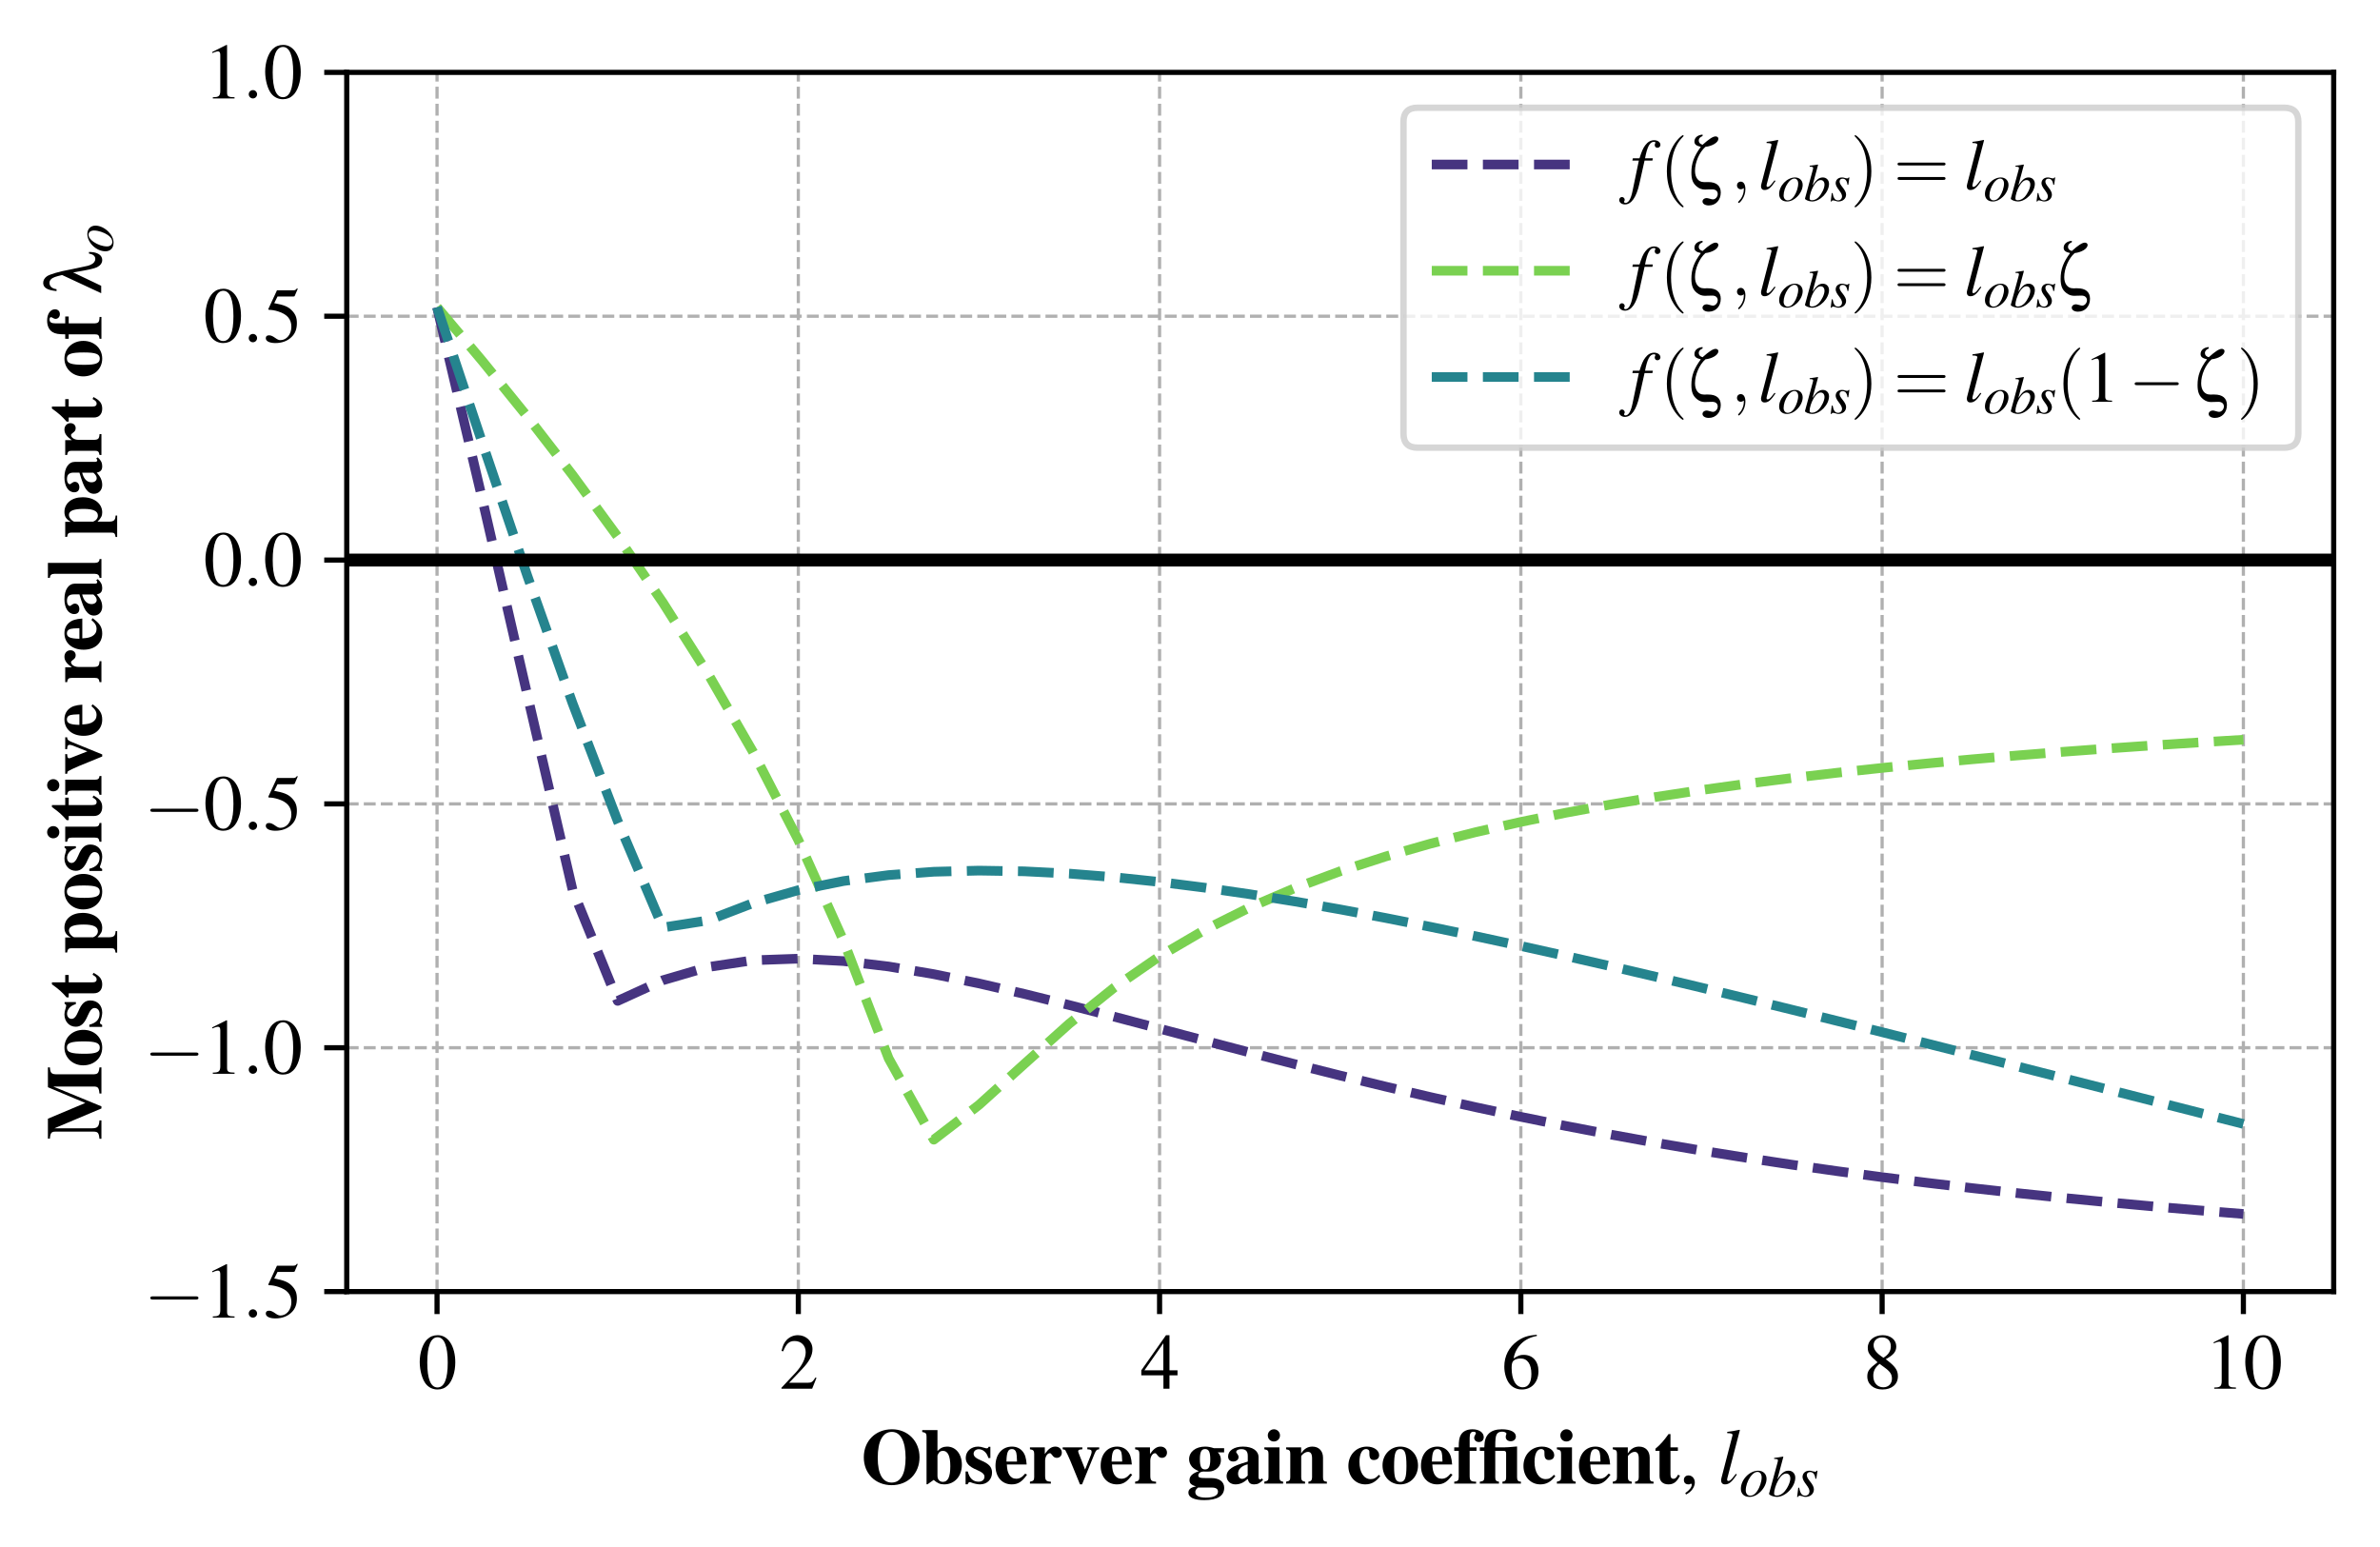 <?xml version="1.0" encoding="utf-8" standalone="no"?>
<!DOCTYPE svg PUBLIC "-//W3C//DTD SVG 1.1//EN"
  "http://www.w3.org/Graphics/SVG/1.1/DTD/svg11.dtd">
<svg xmlns:xlink="http://www.w3.org/1999/xlink" width="370.08pt" height="240.48pt" viewBox="0 0 370.08 240.48" xmlns="http://www.w3.org/2000/svg" version="1.1">
 <defs>
  <style type="text/css">*{stroke-linejoin: round; stroke-linecap: butt}</style>
 </defs>
 <g id="figure_1">
  <g id="patch_1">
   <path d="M 0 240.48 
L 370.08 240.48 
L 370.08 0 
L 0 0 
z
" style="fill: #ffffff"/>
  </g>
  <g id="axes_1">
   <g id="patch_2">
    <path d="M 53.916 200.833 
L 362.88 200.833 
L 362.88 11.253 
L 53.916 11.253 
z
" style="fill: #ffffff"/>
   </g>
   <g id="matplotlib.axis_1">
    <g id="xtick_1">
     <g id="line2d_1">
      <path d="M 67.959 200.833 
L 67.959 11.253 
" clip-path="url(#p800695c5e0)" style="fill: none; stroke-dasharray: 1.85,0.8; stroke-dashoffset: 0; stroke: #b0b0b0; stroke-width: 0.5"/>
     </g>
     <g id="line2d_2">
      <defs>
       <path id="meabe7d8c61" d="M 0 0 
L 0 3.5 
" style="stroke: #000000; stroke-width: 0.8"/>
      </defs>
      <g>
       <use xlink:href="#meabe7d8c61" x="67.959" y="200.833" style="stroke: #000000; stroke-width: 0.8"/>
      </g>
     </g>
     <g id="text_1">
      <!-- $\mathdefault{0}$ -->
      <g transform="translate(64.971 215.938) scale(0.12 -0.12)">
       <defs>
        <path id="NimbusRomNo9L-Regu-30" d="M 1626 4352 
C 1274 4352 1005 4243 768 4019 
C 397 3661 154 2924 154 2176 
C 154 1478 365 729 666 371 
C 902 89 1229 -64 1600 -64 
C 1926 -64 2202 44 2432 268 
C 2803 620 3046 1363 3046 2137 
C 3046 3449 2464 4352 1626 4352 
z
M 1606 4185 
C 2144 4185 2432 3462 2432 2124 
C 2432 787 2150 102 1600 102 
C 1050 102 768 787 768 2118 
C 768 3475 1056 4185 1606 4185 
z
" transform="scale(0.016)"/>
       </defs>
       <use xlink:href="#NimbusRomNo9L-Regu-30" transform="scale(0.996)"/>
      </g>
     </g>
    </g>
    <g id="xtick_2">
     <g id="line2d_3">
      <path d="M 124.135 200.833 
L 124.135 11.253 
" clip-path="url(#p800695c5e0)" style="fill: none; stroke-dasharray: 1.85,0.8; stroke-dashoffset: 0; stroke: #b0b0b0; stroke-width: 0.5"/>
     </g>
     <g id="line2d_4">
      <g>
       <use xlink:href="#meabe7d8c61" x="124.135" y="200.833" style="stroke: #000000; stroke-width: 0.8"/>
      </g>
     </g>
     <g id="text_2">
      <!-- $\mathdefault{2}$ -->
      <g transform="translate(121.146 215.938) scale(0.12 -0.12)">
       <defs>
        <path id="NimbusRomNo9L-Regu-32" d="M 3040 879 
L 2957 912 
C 2720 544 2637 486 2349 486 
L 819 486 
L 1894 1621 
C 2464 2221 2714 2711 2714 3214 
C 2714 3858 2195 4352 1530 4352 
C 1178 4352 845 4211 608 3955 
C 403 3736 307 3530 198 3072 
L 333 3039 
C 589 3671 819 3878 1261 3878 
C 1798 3878 2163 3510 2163 2969 
C 2163 2466 1869 1866 1331 1292 
L 192 76 
L 192 0 
L 2688 0 
L 3040 879 
z
" transform="scale(0.016)"/>
       </defs>
       <use xlink:href="#NimbusRomNo9L-Regu-32" transform="scale(0.996)"/>
      </g>
     </g>
    </g>
    <g id="xtick_3">
     <g id="line2d_5">
      <path d="M 180.31 200.833 
L 180.31 11.253 
" clip-path="url(#p800695c5e0)" style="fill: none; stroke-dasharray: 1.85,0.8; stroke-dashoffset: 0; stroke: #b0b0b0; stroke-width: 0.5"/>
     </g>
     <g id="line2d_6">
      <g>
       <use xlink:href="#meabe7d8c61" x="180.31" y="200.833" style="stroke: #000000; stroke-width: 0.8"/>
      </g>
     </g>
     <g id="text_3">
      <!-- $\mathdefault{4}$ -->
      <g transform="translate(177.321 215.938) scale(0.12 -0.12)">
       <defs>
        <path id="NimbusRomNo9L-Regu-34" d="M 3021 1497 
L 2368 1497 
L 2368 4352 
L 2086 4352 
L 77 1497 
L 77 1088 
L 1875 1088 
L 1875 0 
L 2368 0 
L 2368 1088 
L 3021 1088 
L 3021 1497 
z
M 1869 1497 
L 333 1497 
L 1869 3697 
L 1869 1497 
z
" transform="scale(0.016)"/>
       </defs>
       <use xlink:href="#NimbusRomNo9L-Regu-34" transform="scale(0.996)"/>
      </g>
     </g>
    </g>
    <g id="xtick_4">
     <g id="line2d_7">
      <path d="M 236.485 200.833 
L 236.485 11.253 
" clip-path="url(#p800695c5e0)" style="fill: none; stroke-dasharray: 1.85,0.8; stroke-dashoffset: 0; stroke: #b0b0b0; stroke-width: 0.5"/>
     </g>
     <g id="line2d_8">
      <g>
       <use xlink:href="#meabe7d8c61" x="236.485" y="200.833" style="stroke: #000000; stroke-width: 0.8"/>
      </g>
     </g>
     <g id="text_4">
      <!-- $\mathdefault{6}$ -->
      <g transform="translate(233.497 215.938) scale(0.12 -0.12)">
       <defs>
        <path id="NimbusRomNo9L-Regu-36" d="M 2854 4390 
C 2125 4326 1754 4204 1286 3878 
C 595 3385 218 2655 218 1801 
C 218 1248 390 688 666 369 
C 909 89 1254 -64 1651 -64 
C 2445 -64 2995 541 2995 1420 
C 2995 2234 2528 2752 1792 2752 
C 1510 2752 1376 2707 973 2463 
C 1146 3430 1862 4121 2867 4288 
L 2854 4390 
z
M 1549 2457 
C 2099 2457 2419 1999 2419 1203 
C 2419 503 2170 115 1722 115 
C 1158 115 813 713 813 1700 
C 813 2024 864 2203 992 2298 
C 1126 2400 1325 2457 1549 2457 
z
" transform="scale(0.016)"/>
       </defs>
       <use xlink:href="#NimbusRomNo9L-Regu-36" transform="scale(0.996)"/>
      </g>
     </g>
    </g>
    <g id="xtick_5">
     <g id="line2d_9">
      <path d="M 292.661 200.833 
L 292.661 11.253 
" clip-path="url(#p800695c5e0)" style="fill: none; stroke-dasharray: 1.85,0.8; stroke-dashoffset: 0; stroke: #b0b0b0; stroke-width: 0.5"/>
     </g>
     <g id="line2d_10">
      <g>
       <use xlink:href="#meabe7d8c61" x="292.661" y="200.833" style="stroke: #000000; stroke-width: 0.8"/>
      </g>
     </g>
     <g id="text_5">
      <!-- $\mathdefault{8}$ -->
      <g transform="translate(289.672 215.938) scale(0.12 -0.12)">
       <defs>
        <path id="NimbusRomNo9L-Regu-38" d="M 1856 2400 
C 2490 2739 2714 3008 2714 3443 
C 2714 3968 2253 4352 1613 4352 
C 915 4352 397 3923 397 3341 
C 397 2924 518 2739 1190 2150 
C 499 1625 358 1427 358 992 
C 358 371 864 -64 1587 -64 
C 2355 -64 2848 358 2848 1017 
C 2848 1510 2630 1824 1856 2400 
z
M 1741 1740 
C 2208 1408 2362 1177 2362 819 
C 2362 403 2074 115 1658 115 
C 1171 115 845 486 845 1043 
C 845 1452 986 1721 1357 2022 
L 1741 1740 
z
M 1670 2515 
C 1101 2886 870 3180 870 3539 
C 870 3910 1158 4172 1562 4172 
C 1997 4172 2272 3891 2272 3449 
C 2272 3084 2093 2796 1728 2553 
C 1696 2534 1696 2534 1670 2515 
z
" transform="scale(0.016)"/>
       </defs>
       <use xlink:href="#NimbusRomNo9L-Regu-38" transform="scale(0.996)"/>
      </g>
     </g>
    </g>
    <g id="xtick_6">
     <g id="line2d_11">
      <path d="M 348.836 200.833 
L 348.836 11.253 
" clip-path="url(#p800695c5e0)" style="fill: none; stroke-dasharray: 1.85,0.8; stroke-dashoffset: 0; stroke: #b0b0b0; stroke-width: 0.5"/>
     </g>
     <g id="line2d_12">
      <g>
       <use xlink:href="#meabe7d8c61" x="348.836" y="200.833" style="stroke: #000000; stroke-width: 0.8"/>
      </g>
     </g>
     <g id="text_6">
      <!-- $\mathdefault{10}$ -->
      <g transform="translate(342.859 215.938) scale(0.12 -0.12)">
       <defs>
        <path id="NimbusRomNo9L-Regu-31" d="M 1862 4352 
L 710 3776 
L 710 3686 
C 787 3718 858 3743 883 3756 
C 998 3801 1107 3826 1171 3826 
C 1306 3826 1363 3731 1363 3525 
L 1363 599 
C 1363 386 1312 238 1210 179 
C 1114 121 1024 102 755 96 
L 755 0 
L 2522 0 
L 2522 96 
C 2016 102 1914 167 1914 477 
L 1914 4339 
L 1862 4352 
z
" transform="scale(0.016)"/>
       </defs>
       <use xlink:href="#NimbusRomNo9L-Regu-31" transform="scale(0.996)"/>
       <use xlink:href="#NimbusRomNo9L-Regu-30" transform="translate(49.813 0) scale(0.996)"/>
      </g>
     </g>
    </g>
    <g id="text_7">
     <!-- \textbf{Observer gain coefficient}, $l_{obs}$ -->
     <g transform="translate(133.89 230.692) scale(0.12 -0.12)">
      <defs>
       <path id="NimbusRomNo9L-Medi-4f" d="M 2515 4416 
C 1178 4416 224 3469 224 2137 
C 224 812 1165 -128 2490 -128 
C 3814 -128 4755 819 4755 2144 
C 4755 3449 3802 4416 2515 4416 
z
M 2509 4204 
C 3213 4204 3622 3430 3622 2099 
C 3622 787 3226 83 2490 83 
C 1754 83 1357 787 1357 2080 
C 1357 3462 1760 4204 2509 4204 
z
" transform="scale(0.016)"/>
       <path id="NimbusRomNo9L-Medi-62" d="M 1350 4352 
L 109 4352 
L 109 4198 
C 403 4138 461 4078 461 3812 
L 461 -58 
L 538 -58 
L 1043 298 
C 1338 38 1568 -64 1888 -64 
C 2739 -64 3334 593 3334 1530 
C 3334 2398 2842 3008 2131 3008 
C 1824 3008 1587 2899 1350 2649 
L 1350 4352 
z
M 1350 2291 
C 1459 2561 1587 2662 1798 2662 
C 2195 2662 2394 2241 2394 1417 
C 2394 549 2202 140 1792 140 
C 1523 140 1350 335 1350 637 
L 1350 2291 
z
" transform="scale(0.016)"/>
       <path id="NimbusRomNo9L-Medi-73" d="M 2176 2079 
L 2176 2995 
L 2035 2995 
C 1997 2899 1958 2867 1882 2867 
C 1843 2867 1779 2879 1677 2911 
C 1466 2982 1318 3008 1178 3008 
C 595 3008 173 2614 173 2085 
C 173 1670 435 1380 1082 1110 
C 1517 921 1696 764 1696 562 
C 1696 317 1504 153 1216 153 
C 768 153 474 436 339 984 
L 160 984 
L 160 -58 
L 320 -58 
C 390 76 429 121 486 121 
C 518 121 570 108 634 83 
C 806 6 1146 -64 1325 -64 
C 1907 -64 2310 329 2310 896 
C 2310 1342 2061 1613 1427 1877 
C 992 2060 813 2217 813 2431 
C 813 2639 992 2796 1235 2796 
C 1402 2796 1574 2727 1715 2595 
C 1850 2469 1920 2356 2016 2079 
L 2176 2079 
z
" transform="scale(0.016)"/>
       <path id="NimbusRomNo9L-Medi-65" d="M 2573 811 
C 2317 508 2118 396 1843 396 
C 1594 396 1408 508 1274 725 
C 1158 923 1107 1127 1082 1555 
L 2694 1555 
C 2656 2090 2560 2389 2355 2631 
C 2144 2879 1850 3008 1498 3008 
C 698 3008 160 2377 160 1449 
C 160 545 685 -64 1478 -64 
C 1997 -64 2310 140 2726 725 
L 2573 811 
z
M 1050 1792 
C 1069 2555 1184 2809 1498 2809 
C 1677 2809 1798 2707 1850 2510 
C 1882 2389 1894 2211 1907 1887 
L 1907 1792 
L 1050 1792 
z
" transform="scale(0.016)"/>
       <path id="NimbusRomNo9L-Medi-72" d="M 1395 2944 
L 186 2944 
L 186 2790 
C 461 2752 531 2669 531 2413 
L 531 536 
C 531 274 467 204 186 153 
L 186 0 
L 1888 0 
L 1888 153 
C 1498 179 1421 262 1421 658 
L 1421 1864 
C 1421 2196 1600 2471 1811 2471 
C 1862 2471 1920 2426 1990 2324 
C 2112 2152 2208 2094 2374 2094 
C 2611 2094 2778 2273 2778 2522 
C 2778 2796 2560 3008 2259 3008 
C 1939 3008 1696 2835 1395 2406 
L 1395 2944 
z
" transform="scale(0.016)"/>
       <path id="NimbusRomNo9L-Medi-76" d="M 3104 2944 
L 2138 2944 
L 2138 2790 
C 2413 2777 2490 2733 2490 2581 
C 2490 2512 2464 2411 2419 2297 
L 1958 1145 
L 1453 2429 
C 1408 2550 1395 2588 1395 2626 
C 1395 2721 1459 2765 1619 2777 
C 1632 2777 1683 2784 1734 2790 
L 1734 2944 
L 134 2944 
L 134 2790 
C 282 2771 320 2752 358 2695 
C 371 2702 672 2069 774 1810 
L 1542 -64 
L 1709 -64 
L 2733 2442 
C 2854 2721 2906 2771 3104 2790 
L 3104 2944 
z
" transform="scale(0.016)"/>
       <path id="NimbusRomNo9L-Medi-67" d="M 3085 2540 
L 3085 2880 
L 2253 2880 
C 1971 2969 1792 3008 1536 3008 
C 774 3008 237 2586 237 1980 
C 237 1764 320 1553 467 1375 
C 608 1222 730 1139 1030 1011 
C 525 844 269 612 269 287 
C 269 25 384 -90 794 -237 
C 390 -295 179 -462 179 -737 
C 179 -1126 659 -1344 1466 -1344 
C 2528 -1344 3091 -1005 3091 -341 
C 3091 153 2694 448 2042 448 
L 1626 448 
C 1114 448 986 490 986 661 
C 986 844 1165 979 1421 979 
L 1709 973 
C 2010 973 2170 1011 2387 1139 
C 2675 1323 2822 1583 2822 1919 
C 2822 2172 2746 2363 2566 2540 
L 3085 2540 
z
M 2074 -321 
C 2419 -321 2586 -435 2586 -656 
C 2586 -965 2234 -1140 1600 -1140 
C 1037 -1140 742 -985 742 -690 
C 742 -549 787 -475 966 -321 
L 2074 -321 
z
M 1536 2809 
C 1837 2809 1958 2567 1958 1974 
C 1958 1381 1837 1152 1536 1152 
C 1229 1152 1114 1381 1114 1974 
C 1114 2573 1235 2809 1536 2809 
z
" transform="scale(0.016)"/>
       <path id="NimbusRomNo9L-Medi-61" d="M 3027 429 
L 2963 366 
C 2944 347 2925 341 2893 341 
C 2803 341 2758 397 2758 498 
L 2758 2141 
C 2758 2670 2272 3008 1491 3008 
C 768 3008 282 2683 282 2211 
C 282 1953 435 1795 698 1795 
C 954 1795 1133 1946 1133 2160 
C 1133 2249 1094 2330 1018 2431 
C 960 2494 941 2532 941 2570 
C 941 2702 1120 2803 1344 2803 
C 1715 2803 1882 2633 1882 2249 
L 1882 1789 
C 1120 1562 806 1436 570 1279 
C 294 1090 160 876 160 605 
C 160 221 461 -64 870 -64 
C 1235 -64 1530 64 1882 378 
C 1952 57 2093 -64 2406 -64 
C 2682 -64 2880 38 3123 296 
L 3027 429 
z
M 1875 655 
C 1702 460 1574 385 1421 385 
C 1229 385 1094 555 1094 807 
C 1094 1172 1363 1436 1875 1568 
L 1875 655 
z
" transform="scale(0.016)"/>
       <path id="NimbusRomNo9L-Medi-69" d="M 1331 2944 
L 102 2944 
L 102 2790 
C 384 2733 442 2675 442 2413 
L 442 536 
C 442 274 397 223 102 153 
L 102 0 
L 1632 0 
L 1632 153 
C 1408 185 1331 274 1331 517 
L 1331 2944 
z
M 883 4416 
C 608 4416 384 4191 384 3923 
C 384 3635 595 3423 877 3423 
C 1158 3423 1376 3635 1376 3916 
C 1376 4191 1158 4416 883 4416 
z
" transform="scale(0.016)"/>
       <path id="NimbusRomNo9L-Medi-6e" d="M 1357 2944 
L 134 2944 
L 134 2790 
C 416 2745 474 2681 474 2413 
L 474 536 
C 474 268 422 211 134 153 
L 134 0 
L 1677 0 
L 1677 153 
C 1440 185 1363 281 1363 517 
L 1363 2222 
C 1363 2247 1408 2311 1472 2369 
C 1613 2502 1766 2579 1914 2579 
C 2138 2579 2246 2407 2246 2052 
L 2246 515 
C 2246 280 2163 179 1946 153 
L 1946 0 
L 3450 0 
L 3450 153 
C 3200 172 3136 248 3136 515 
L 3136 2109 
C 3136 2655 2797 3008 2272 3008 
C 1888 3008 1594 2828 1357 2452 
L 1357 2944 
z
" transform="scale(0.016)"/>
       <path id="NimbusRomNo9L-Medi-63" d="M 2637 716 
C 2400 452 2234 364 1971 364 
C 1414 364 1062 911 1062 1766 
C 1062 2413 1267 2809 1600 2809 
C 1702 2809 1798 2759 1837 2690 
C 1869 2633 1869 2633 1869 2369 
C 1875 2061 1990 1917 2227 1917 
C 2496 1917 2662 2068 2662 2313 
C 2662 2702 2234 3008 1670 3008 
C 800 3008 160 2338 160 1433 
C 160 565 736 -64 1530 -64 
C 2022 -64 2381 134 2752 603 
L 2637 716 
z
" transform="scale(0.016)"/>
       <path id="NimbusRomNo9L-Medi-6f" d="M 1606 3008 
C 794 3008 160 2343 160 1487 
C 160 587 768 -64 1606 -64 
C 2432 -64 3046 593 3046 1468 
C 3046 2350 2432 3008 1606 3008 
z
M 1613 2809 
C 1984 2809 2106 2463 2106 1431 
C 2106 461 1978 134 1606 134 
C 1229 134 1101 455 1101 1374 
C 1101 2482 1216 2809 1613 2809 
z
" transform="scale(0.016)"/>
       <path id="NimbusRomNo9L-Medi-66" d="M 454 2662 
L 454 536 
C 454 262 384 185 90 153 
L 90 0 
L 1869 0 
L 1869 153 
C 1421 166 1344 242 1344 657 
L 1344 2662 
L 1901 2662 
L 1901 2944 
L 1344 2944 
L 1344 3724 
C 1344 4076 1440 4217 1664 4217 
C 1779 4217 1850 4172 1850 4096 
C 1850 4070 1830 4025 1792 3961 
C 1734 3865 1709 3795 1709 3731 
C 1709 3532 1875 3379 2093 3379 
C 2330 3379 2490 3539 2490 3776 
C 2490 4153 2112 4416 1574 4416 
C 1146 4416 813 4262 640 3980 
C 499 3756 454 3494 454 2944 
L 90 2944 
L 90 2662 
L 454 2662 
z
" transform="scale(0.016)"/>
       <path id="NimbusRomNo9L-Medi-2" d="M 1344 2662 
L 2010 2662 
C 2176 2662 2227 2611 2227 2445 
L 2227 517 
C 2227 262 2157 179 1926 153 
L 1926 0 
L 3430 0 
L 3430 153 
C 3200 166 3117 262 3117 517 
L 3117 3020 
C 2534 2963 2246 2944 2022 2944 
L 1344 2944 
C 1344 3616 1370 3840 1466 4012 
C 1549 4153 1696 4223 1907 4223 
C 2099 4223 2253 4147 2253 4051 
C 2253 4044 2246 4025 2240 4006 
C 2208 3936 2195 3865 2195 3788 
C 2195 3584 2362 3443 2605 3443 
C 2848 3443 3021 3603 3021 3827 
C 3021 4192 2586 4416 1882 4416 
C 1414 4416 1056 4300 819 4070 
C 563 3814 467 3513 454 2944 
L 90 2944 
L 90 2662 
L 454 2662 
L 454 536 
C 454 262 390 191 90 153 
L 90 0 
L 1645 0 
L 1645 153 
C 1414 185 1344 268 1344 517 
L 1344 2662 
z
" transform="scale(0.016)"/>
       <path id="NimbusRomNo9L-Medi-74" d="M 1952 2944 
L 1350 2944 
L 1350 4025 
L 1190 4025 
C 800 3475 544 3187 128 2835 
L 128 2662 
L 461 2662 
L 461 606 
C 461 192 736 -64 1178 -64 
C 1606 -64 1862 128 2125 650 
L 1965 720 
C 1837 479 1734 390 1600 390 
C 1421 390 1350 498 1350 752 
L 1350 2662 
L 1952 2662 
L 1952 2944 
z
" transform="scale(0.016)"/>
       <path id="NimbusRomNo9L-Regu-2c" d="M 531 -890 
C 960 -679 1248 -289 1248 96 
C 1248 416 1024 665 736 665 
C 512 665 358 518 358 300 
C 358 57 506 -64 736 -64 
C 774 -64 819 -58 858 -52 
C 902 0 902 0 909 0 
C 960 0 998 -39 998 -90 
C 998 -295 819 -532 474 -769 
L 531 -890 
z
" transform="scale(0.016)"/>
       <path id="NimbusRomNo9L-ReguItal-6c" d="M 1459 793 
C 1402 723 1344 652 1286 576 
C 1082 307 960 211 845 211 
C 781 211 749 256 749 326 
C 749 371 768 448 800 576 
C 806 595 813 627 819 640 
L 1786 4345 
L 1754 4377 
C 1376 4294 1133 4249 755 4205 
L 755 4102 
C 1062 4102 1190 4057 1190 3955 
C 1190 3936 1184 3897 1165 3840 
L 288 460 
C 269 390 256 326 256 294 
C 256 64 365 -64 570 -64 
C 902 -64 1126 121 1542 736 
L 1459 793 
z
" transform="scale(0.016)"/>
       <path id="NimbusRomNo9L-ReguItal-6f" d="M 2080 2816 
C 1120 2816 173 1828 173 828 
C 173 280 531 -64 1114 -64 
C 1536 -64 1946 127 2317 490 
C 2739 904 2995 1446 2995 1923 
C 2995 2452 2624 2816 2080 2816 
z
M 2003 2681 
C 2278 2681 2458 2446 2458 2083 
C 2458 1618 2246 981 1965 567 
C 1728 229 1485 70 1210 70 
C 909 70 710 299 710 650 
C 710 1121 896 1681 1210 2134 
C 1459 2490 1728 2681 2003 2681 
z
" transform="scale(0.016)"/>
       <path id="NimbusRomNo9L-ReguItal-62" d="M 704 4108 
C 1082 4096 1120 4076 1120 3936 
C 1120 3878 1101 3801 1062 3660 
C 1050 3616 1037 3571 1030 3539 
L 1018 3494 
L 147 299 
L 147 274 
C 147 127 640 -64 998 -64 
C 1965 -64 3027 1050 3027 2050 
C 3027 2496 2714 2816 2285 2816 
C 1837 2816 1504 2553 1050 1853 
C 1382 3065 1427 3238 1715 4332 
L 1683 4364 
C 1363 4307 1133 4268 704 4217 
L 704 4108 
z
M 2035 2502 
C 2310 2502 2483 2292 2483 1954 
C 2483 1534 2157 853 1779 458 
C 1542 216 1267 83 992 83 
C 794 83 698 153 698 299 
C 698 681 890 1299 1158 1770 
C 1440 2260 1728 2502 2035 2502 
z
" transform="scale(0.016)"/>
       <path id="NimbusRomNo9L-ReguItal-73" d="M 230 953 
L 102 -64 
L 205 -64 
C 256 38 294 70 358 70 
C 429 70 544 44 672 12 
C 813 -45 922 -64 1024 -64 
C 1562 -64 1946 280 1946 764 
C 1946 1006 1811 1286 1510 1656 
C 1267 1955 1165 2152 1165 2324 
C 1165 2534 1299 2668 1523 2668 
C 1856 2668 2048 2432 2112 1936 
L 2214 1936 
L 2342 2816 
L 2253 2816 
C 2202 2726 2150 2700 2061 2700 
C 2016 2700 1952 2713 1830 2745 
C 1670 2803 1574 2816 1472 2816 
C 1005 2816 698 2541 698 2114 
C 698 1910 832 1636 1101 1293 
C 1350 968 1459 745 1459 560 
C 1459 274 1267 70 986 70 
C 634 70 435 331 333 936 
L 230 953 
z
" transform="scale(0.016)"/>
      </defs>
      <use xlink:href="#NimbusRomNo9L-Medi-4f" transform="scale(0.996)"/>
      <use xlink:href="#NimbusRomNo9L-Medi-62" transform="translate(77.508 0) scale(0.996)"/>
      <use xlink:href="#NimbusRomNo9L-Medi-73" transform="translate(132.9 0) scale(0.996)"/>
      <use xlink:href="#NimbusRomNo9L-Medi-65" transform="translate(171.654 0) scale(0.996)"/>
      <use xlink:href="#NimbusRomNo9L-Medi-72" transform="translate(215.887 0) scale(0.996)"/>
      <use xlink:href="#NimbusRomNo9L-Medi-76" transform="translate(259.125 0) scale(0.996)"/>
      <use xlink:href="#NimbusRomNo9L-Medi-65" transform="translate(307.942 0) scale(0.996)"/>
      <use xlink:href="#NimbusRomNo9L-Medi-72" transform="translate(352.175 0) scale(0.996)"/>
      <use xlink:href="#NimbusRomNo9L-Medi-67" transform="translate(421.316 0) scale(0.996)"/>
      <use xlink:href="#NimbusRomNo9L-Medi-61" transform="translate(471.129 0) scale(0.996)"/>
      <use xlink:href="#NimbusRomNo9L-Medi-69" transform="translate(520.942 0) scale(0.996)"/>
      <use xlink:href="#NimbusRomNo9L-Medi-6e" transform="translate(548.637 0) scale(0.996)"/>
      <use xlink:href="#NimbusRomNo9L-Medi-63" transform="translate(628.935 0) scale(0.996)"/>
      <use xlink:href="#NimbusRomNo9L-Medi-6f" transform="translate(673.169 0) scale(0.996)"/>
      <use xlink:href="#NimbusRomNo9L-Medi-65" transform="translate(722.982 0) scale(0.996)"/>
      <use xlink:href="#NimbusRomNo9L-Medi-66" transform="translate(767.216 0) scale(0.996)"/>
      <use xlink:href="#NimbusRomNo9L-Medi-2" transform="translate(800.391 0) scale(0.996)"/>
      <use xlink:href="#NimbusRomNo9L-Medi-63" transform="translate(855.783 0) scale(0.996)"/>
      <use xlink:href="#NimbusRomNo9L-Medi-69" transform="translate(900.016 0) scale(0.996)"/>
      <use xlink:href="#NimbusRomNo9L-Medi-65" transform="translate(927.711 0) scale(0.996)"/>
      <use xlink:href="#NimbusRomNo9L-Medi-6e" transform="translate(971.945 0) scale(0.996)"/>
      <use xlink:href="#NimbusRomNo9L-Medi-74" transform="translate(1027.337 0) scale(0.996)"/>
      <use xlink:href="#NimbusRomNo9L-Regu-2c" transform="translate(1060.512 0) scale(0.996)"/>
      <use xlink:href="#NimbusRomNo9L-ReguItal-6c" transform="translate(1110.325 0) scale(0.996)"/>
      <use xlink:href="#NimbusRomNo9L-ReguItal-6f" transform="translate(1138.02 -16.488) scale(0.737)"/>
      <use xlink:href="#NimbusRomNo9L-ReguItal-62" transform="translate(1174.882 -16.488) scale(0.737)"/>
      <use xlink:href="#NimbusRomNo9L-ReguItal-73" transform="translate(1211.744 -16.488) scale(0.737)"/>
     </g>
    </g>
   </g>
   <g id="matplotlib.axis_2">
    <g id="ytick_1">
     <g id="line2d_13">
      <path d="M 53.916 200.833 
L 362.88 200.833 
" clip-path="url(#p800695c5e0)" style="fill: none; stroke-dasharray: 1.85,0.8; stroke-dashoffset: 0; stroke: #b0b0b0; stroke-width: 0.5"/>
     </g>
     <g id="line2d_14">
      <defs>
       <path id="mf0dcebc58c" d="M 0 0 
L -3.5 0 
" style="stroke: #000000; stroke-width: 0.8"/>
      </defs>
      <g>
       <use xlink:href="#mf0dcebc58c" x="53.916" y="200.833" style="stroke: #000000; stroke-width: 0.8"/>
      </g>
     </g>
     <g id="text_8">
      <!-- $\mathdefault{−1.5}$ -->
      <g transform="translate(22.36 204.886) scale(0.12 -0.12)">
       <defs>
        <path id="CMSY10-0" d="M 4218 1472 
C 4326 1472 4442 1472 4442 1600 
C 4442 1728 4326 1728 4218 1728 
L 755 1728 
C 646 1728 531 1728 531 1600 
C 531 1472 646 1472 755 1472 
L 4218 1472 
z
" transform="scale(0.016)"/>
        <path id="CMMI10-3a" d="M 1229 339 
C 1229 524 1075 678 890 678 
C 704 678 550 524 550 339 
C 550 153 704 0 890 0 
C 1075 0 1229 153 1229 339 
z
" transform="scale(0.016)"/>
        <path id="NimbusRomNo9L-Regu-35" d="M 1158 3718 
L 2413 3718 
C 2515 3718 2541 3731 2560 3775 
L 2803 4345 
L 2746 4390 
C 2650 4256 2586 4224 2451 4224 
L 1114 4224 
L 416 2717 
C 410 2705 410 2698 410 2686 
C 410 2654 435 2635 486 2635 
C 691 2635 947 2591 1210 2508 
C 1946 2274 2285 1882 2285 1255 
C 2285 647 1894 172 1395 172 
C 1267 172 1158 217 966 356 
C 762 502 614 565 480 565 
C 294 565 205 489 205 331 
C 205 89 506 -64 986 -64 
C 1523 -64 1984 108 2304 432 
C 2598 717 2733 1078 2733 1559 
C 2733 2015 2611 2306 2291 2622 
C 2010 2901 1645 3047 890 3180 
L 1158 3718 
z
" transform="scale(0.016)"/>
       </defs>
       <use xlink:href="#CMSY10-0" transform="scale(0.996)"/>
       <use xlink:href="#NimbusRomNo9L-Regu-31" transform="translate(77.409 0) scale(0.996)"/>
       <use xlink:href="#CMMI10-3a" transform="translate(127.222 0) scale(0.996)"/>
       <use xlink:href="#NimbusRomNo9L-Regu-35" transform="translate(154.817 0) scale(0.996)"/>
      </g>
     </g>
    </g>
    <g id="ytick_2">
     <g id="line2d_15">
      <path d="M 53.916 162.917 
L 362.88 162.917 
" clip-path="url(#p800695c5e0)" style="fill: none; stroke-dasharray: 1.85,0.8; stroke-dashoffset: 0; stroke: #b0b0b0; stroke-width: 0.5"/>
     </g>
     <g id="line2d_16">
      <g>
       <use xlink:href="#mf0dcebc58c" x="53.916" y="162.917" style="stroke: #000000; stroke-width: 0.8"/>
      </g>
     </g>
     <g id="text_9">
      <!-- $\mathdefault{−1.0}$ -->
      <g transform="translate(22.36 166.97) scale(0.12 -0.12)">
       <use xlink:href="#CMSY10-0" transform="scale(0.996)"/>
       <use xlink:href="#NimbusRomNo9L-Regu-31" transform="translate(77.409 0) scale(0.996)"/>
       <use xlink:href="#CMMI10-3a" transform="translate(127.222 0) scale(0.996)"/>
       <use xlink:href="#NimbusRomNo9L-Regu-30" transform="translate(154.817 0) scale(0.996)"/>
      </g>
     </g>
    </g>
    <g id="ytick_3">
     <g id="line2d_17">
      <path d="M 53.916 125.001 
L 362.88 125.001 
" clip-path="url(#p800695c5e0)" style="fill: none; stroke-dasharray: 1.85,0.8; stroke-dashoffset: 0; stroke: #b0b0b0; stroke-width: 0.5"/>
     </g>
     <g id="line2d_18">
      <g>
       <use xlink:href="#mf0dcebc58c" x="53.916" y="125.001" style="stroke: #000000; stroke-width: 0.8"/>
      </g>
     </g>
     <g id="text_10">
      <!-- $\mathdefault{−0.5}$ -->
      <g transform="translate(22.36 129.054) scale(0.12 -0.12)">
       <use xlink:href="#CMSY10-0" transform="scale(0.996)"/>
       <use xlink:href="#NimbusRomNo9L-Regu-30" transform="translate(77.409 0) scale(0.996)"/>
       <use xlink:href="#CMMI10-3a" transform="translate(127.222 0) scale(0.996)"/>
       <use xlink:href="#NimbusRomNo9L-Regu-35" transform="translate(154.817 0) scale(0.996)"/>
      </g>
     </g>
    </g>
    <g id="ytick_4">
     <g id="line2d_19">
      <path d="M 53.916 87.085 
L 362.88 87.085 
" clip-path="url(#p800695c5e0)" style="fill: none; stroke-dasharray: 1.85,0.8; stroke-dashoffset: 0; stroke: #b0b0b0; stroke-width: 0.5"/>
     </g>
     <g id="line2d_20">
      <g>
       <use xlink:href="#mf0dcebc58c" x="53.916" y="87.085" style="stroke: #000000; stroke-width: 0.8"/>
      </g>
     </g>
     <g id="text_11">
      <!-- $\mathdefault{0.0}$ -->
      <g transform="translate(31.649 91.138) scale(0.12 -0.12)">
       <use xlink:href="#NimbusRomNo9L-Regu-30" transform="scale(0.996)"/>
       <use xlink:href="#CMMI10-3a" transform="translate(49.813 0) scale(0.996)"/>
       <use xlink:href="#NimbusRomNo9L-Regu-30" transform="translate(77.409 0) scale(0.996)"/>
      </g>
     </g>
    </g>
    <g id="ytick_5">
     <g id="line2d_21">
      <path d="M 53.916 49.169 
L 362.88 49.169 
" clip-path="url(#p800695c5e0)" style="fill: none; stroke-dasharray: 1.85,0.8; stroke-dashoffset: 0; stroke: #b0b0b0; stroke-width: 0.5"/>
     </g>
     <g id="line2d_22">
      <g>
       <use xlink:href="#mf0dcebc58c" x="53.916" y="49.169" style="stroke: #000000; stroke-width: 0.8"/>
      </g>
     </g>
     <g id="text_12">
      <!-- $\mathdefault{0.5}$ -->
      <g transform="translate(31.649 53.221) scale(0.12 -0.12)">
       <use xlink:href="#NimbusRomNo9L-Regu-30" transform="scale(0.996)"/>
       <use xlink:href="#CMMI10-3a" transform="translate(49.813 0) scale(0.996)"/>
       <use xlink:href="#NimbusRomNo9L-Regu-35" transform="translate(77.409 0) scale(0.996)"/>
      </g>
     </g>
    </g>
    <g id="ytick_6">
     <g id="line2d_23">
      <path d="M 53.916 11.253 
L 362.88 11.253 
" clip-path="url(#p800695c5e0)" style="fill: none; stroke-dasharray: 1.85,0.8; stroke-dashoffset: 0; stroke: #b0b0b0; stroke-width: 0.5"/>
     </g>
     <g id="line2d_24">
      <g>
       <use xlink:href="#mf0dcebc58c" x="53.916" y="11.253" style="stroke: #000000; stroke-width: 0.8"/>
      </g>
     </g>
     <g id="text_13">
      <!-- $\mathdefault{1.0}$ -->
      <g transform="translate(31.649 15.305) scale(0.12 -0.12)">
       <use xlink:href="#NimbusRomNo9L-Regu-31" transform="scale(0.996)"/>
       <use xlink:href="#CMMI10-3a" transform="translate(49.813 0) scale(0.996)"/>
       <use xlink:href="#NimbusRomNo9L-Regu-30" transform="translate(77.409 0) scale(0.996)"/>
      </g>
     </g>
    </g>
    <g id="text_14">
     <!-- \textbf{Most positive real part of} $\lambda_o$ -->
     <g transform="translate(15.772 177.247) rotate(-90) scale(0.12 -0.12)">
      <defs>
       <path id="NimbusRomNo9L-Medi-4d" d="M 4339 3921 
L 4339 643 
C 4339 282 4250 205 3770 160 
L 3770 0 
L 5894 0 
L 5894 160 
C 5395 224 5331 295 5331 752 
L 5331 3599 
C 5331 4062 5427 4159 5894 4191 
L 5894 4352 
L 4282 4352 
L 3002 1312 
L 1722 4352 
L 102 4352 
L 102 4191 
C 570 4153 672 4069 672 3734 
L 672 675 
C 672 288 589 211 90 160 
L 90 0 
L 1587 0 
L 1587 160 
C 1062 198 941 321 941 797 
L 941 3824 
L 2554 0 
L 2726 0 
L 4339 3921 
z
" transform="scale(0.016)"/>
       <path id="NimbusRomNo9L-Medi-70" d="M 1357 2944 
L 134 2944 
L 134 2790 
C 416 2745 480 2681 480 2413 
L 480 -783 
C 480 -1044 429 -1101 122 -1152 
L 122 -1280 
L 1869 -1280 
L 1869 -1152 
C 1478 -1133 1370 -1006 1370 -580 
L 1370 319 
C 1677 19 1843 -64 2125 -64 
C 2842 -64 3354 596 3354 1528 
C 3354 2403 2874 3008 2163 3008 
C 1786 3008 1555 2860 1357 2491 
L 1357 2944 
z
M 1370 2202 
C 1370 2246 1427 2347 1504 2428 
C 1632 2567 1779 2643 1920 2643 
C 2253 2643 2406 2265 2406 1440 
C 2406 659 2227 288 1862 288 
C 1651 288 1466 432 1370 672 
L 1370 2202 
z
" transform="scale(0.016)"/>
       <path id="NimbusRomNo9L-Medi-6c" d="M 1318 4352 
L 102 4352 
L 102 4198 
C 326 4178 429 4062 429 3824 
L 429 540 
C 429 301 320 172 102 153 
L 102 0 
L 1632 0 
L 1632 153 
C 1421 160 1318 282 1318 540 
L 1318 4352 
z
" transform="scale(0.016)"/>
       <path id="StandardSymL-6c" d="M 480 3650 
C 525 4013 710 4224 998 4224 
C 1203 4224 1376 4064 1472 3778 
C 1517 3650 1574 3440 1632 3198 
L 154 19 
L 755 19 
L 1843 2301 
C 2048 1059 2150 607 2266 358 
C 2406 83 2611 -64 2848 -64 
C 3098 -64 3296 89 3405 371 
C 3475 543 3501 715 3507 1014 
L 3373 1014 
C 3322 683 3174 499 2944 499 
C 2752 499 2586 620 2483 843 
C 2400 1008 2355 1174 2266 1645 
L 2093 2466 
C 2086 2485 2080 2530 2067 2594 
C 1920 3415 1690 4192 1536 4422 
C 1395 4627 1203 4736 992 4736 
C 602 4736 397 4403 326 3650 
L 480 3650 
z
" transform="scale(0.016)"/>
      </defs>
      <use xlink:href="#NimbusRomNo9L-Medi-4d" transform="scale(0.996)"/>
      <use xlink:href="#NimbusRomNo9L-Medi-6f" transform="translate(94.047 0) scale(0.996)"/>
      <use xlink:href="#NimbusRomNo9L-Medi-73" transform="translate(143.86 0) scale(0.996)"/>
      <use xlink:href="#NimbusRomNo9L-Medi-74" transform="translate(182.614 0) scale(0.996)"/>
      <use xlink:href="#NimbusRomNo9L-Medi-70" transform="translate(240.696 0) scale(0.996)"/>
      <use xlink:href="#NimbusRomNo9L-Medi-6f" transform="translate(296.087 0) scale(0.996)"/>
      <use xlink:href="#NimbusRomNo9L-Medi-73" transform="translate(345.9 0) scale(0.996)"/>
      <use xlink:href="#NimbusRomNo9L-Medi-69" transform="translate(384.654 0) scale(0.996)"/>
      <use xlink:href="#NimbusRomNo9L-Medi-74" transform="translate(412.349 0) scale(0.996)"/>
      <use xlink:href="#NimbusRomNo9L-Medi-69" transform="translate(445.524 0) scale(0.996)"/>
      <use xlink:href="#NimbusRomNo9L-Medi-76" transform="translate(472.224 0) scale(0.996)"/>
      <use xlink:href="#NimbusRomNo9L-Medi-65" transform="translate(521.041 0) scale(0.996)"/>
      <use xlink:href="#NimbusRomNo9L-Medi-72" transform="translate(590.181 0) scale(0.996)"/>
      <use xlink:href="#NimbusRomNo9L-Medi-65" transform="translate(632.622 0) scale(0.996)"/>
      <use xlink:href="#NimbusRomNo9L-Medi-61" transform="translate(676.855 0) scale(0.996)"/>
      <use xlink:href="#NimbusRomNo9L-Medi-6c" transform="translate(726.669 0) scale(0.996)"/>
      <use xlink:href="#NimbusRomNo9L-Medi-70" transform="translate(779.27 0) scale(0.996)"/>
      <use xlink:href="#NimbusRomNo9L-Medi-61" transform="translate(834.662 0) scale(0.996)"/>
      <use xlink:href="#NimbusRomNo9L-Medi-72" transform="translate(884.475 0) scale(0.996)"/>
      <use xlink:href="#NimbusRomNo9L-Medi-74" transform="translate(928.709 0) scale(0.996)"/>
      <use xlink:href="#NimbusRomNo9L-Medi-6f" transform="translate(986.791 0) scale(0.996)"/>
      <use xlink:href="#NimbusRomNo9L-Medi-66" transform="translate(1036.604 0) scale(0.996)"/>
      <use xlink:href="#StandardSymL-6c" transform="translate(1094.686 0) scale(0.996)"/>
      <use xlink:href="#NimbusRomNo9L-ReguItal-6f" transform="translate(1149.38 -14.944) scale(0.737)"/>
     </g>
    </g>
   </g>
   <g id="line2d_25">
    <path d="M 67.959 47.768 
L 74.981 77.552 
L 82.003 108.087 
L 89.025 138.354 
L 96.047 155.635 
L 103.069 152.427 
L 110.091 150.37 
L 117.113 149.318 
L 124.135 149.07 
L 131.157 149.444 
L 138.179 150.286 
L 145.201 151.476 
L 152.222 152.919 
L 159.244 154.541 
L 166.266 156.284 
L 173.288 158.101 
L 180.31 159.955 
L 187.332 161.818 
L 194.354 163.665 
L 201.376 165.478 
L 208.398 167.244 
L 215.42 168.952 
L 222.442 170.595 
L 229.464 172.167 
L 236.485 173.665 
L 243.507 175.087 
L 250.529 176.435 
L 257.551 177.708 
L 264.573 178.909 
L 271.595 180.04 
L 278.617 181.104 
L 285.639 182.104 
L 292.661 183.043 
L 299.683 183.925 
L 306.705 184.753 
L 313.727 185.53 
L 320.748 186.26 
L 327.77 186.946 
L 334.792 187.59 
L 341.814 188.196 
L 348.836 188.766 
" clip-path="url(#p800695c5e0)" style="fill: none; stroke-dasharray: 5.55,2.4; stroke-dashoffset: 0; stroke: #463480; stroke-width: 1.5"/>
   </g>
   <g id="line2d_26">
    <path d="M 67.959 47.768 
L 74.981 56.112 
L 82.003 64.782 
L 89.025 73.859 
L 96.047 83.448 
L 103.069 93.69 
L 110.091 104.773 
L 117.113 116.962 
L 124.135 130.624 
L 131.157 146.273 
L 138.179 164.579 
L 145.201 177.215 
L 152.222 171.812 
L 159.244 165.473 
L 166.266 159.177 
L 173.288 153.537 
L 180.31 148.699 
L 187.332 144.591 
L 194.354 141.089 
L 201.376 138.08 
L 208.398 135.472 
L 215.42 133.191 
L 222.442 131.181 
L 229.464 129.398 
L 236.485 127.804 
L 243.507 126.374 
L 250.529 125.082 
L 257.551 123.912 
L 264.573 122.846 
L 271.595 121.874 
L 278.617 120.982 
L 285.639 120.163 
L 292.661 119.407 
L 299.683 118.71 
L 306.705 118.064 
L 313.727 117.464 
L 320.748 116.906 
L 327.77 116.387 
L 334.792 115.902 
L 341.814 115.449 
L 348.836 115.024 
" clip-path="url(#p800695c5e0)" style="fill: none; stroke-dasharray: 5.55,2.4; stroke-dashoffset: 0; stroke: #7ad151; stroke-width: 1.5"/>
   </g>
   <g id="line2d_27">
    <path d="M 67.959 47.768 
L 74.981 68.808 
L 82.003 89.55 
L 89.025 109.351 
L 96.047 127.67 
L 103.069 144.223 
L 110.091 143.121 
L 117.113 140.421 
L 124.135 138.417 
L 131.157 136.999 
L 138.179 136.071 
L 145.201 135.553 
L 152.222 135.376 
L 159.244 135.487 
L 166.266 135.841 
L 173.288 136.401 
L 180.31 137.139 
L 187.332 138.028 
L 194.354 139.048 
L 201.376 140.181 
L 208.398 141.413 
L 215.42 142.731 
L 222.442 144.123 
L 229.464 145.58 
L 236.485 147.094 
L 243.507 148.657 
L 250.529 150.263 
L 257.551 151.905 
L 264.573 153.579 
L 271.595 155.279 
L 278.617 157.002 
L 285.639 158.744 
L 292.661 160.501 
L 299.683 162.27 
L 306.705 164.047 
L 313.727 165.832 
L 320.748 167.62 
L 327.77 169.409 
L 334.792 171.198 
L 341.814 172.985 
L 348.836 174.768 
" clip-path="url(#p800695c5e0)" style="fill: none; stroke-dasharray: 5.55,2.4; stroke-dashoffset: 0; stroke: #25848e; stroke-width: 1.5"/>
   </g>
   <g id="line2d_28">
    <path d="M 53.916 87.085 
L 362.88 87.085 
" clip-path="url(#p800695c5e0)" style="fill: none; stroke: #000000; stroke-width: 2; stroke-linecap: square"/>
   </g>
   <g id="patch_3">
    <path d="M 53.916 200.833 
L 53.916 11.253 
" style="fill: none; stroke: #000000; stroke-width: 0.8; stroke-linejoin: miter; stroke-linecap: square"/>
   </g>
   <g id="patch_4">
    <path d="M 362.88 200.833 
L 362.88 11.253 
" style="fill: none; stroke: #000000; stroke-width: 0.8; stroke-linejoin: miter; stroke-linecap: square"/>
   </g>
   <g id="patch_5">
    <path d="M 53.916 200.833 
L 362.88 200.833 
" style="fill: none; stroke: #000000; stroke-width: 0.8; stroke-linejoin: miter; stroke-linecap: square"/>
   </g>
   <g id="patch_6">
    <path d="M 53.916 11.253 
L 362.88 11.253 
" style="fill: none; stroke: #000000; stroke-width: 0.8; stroke-linejoin: miter; stroke-linecap: square"/>
   </g>
   <g id="legend_1">
    <g id="patch_7">
     <path d="M 220.433 69.61 
L 355.18 69.61 
Q 357.38 69.61 357.38 67.41 
L 357.38 18.953 
Q 357.38 16.753 355.18 16.753 
L 220.433 16.753 
Q 218.233 16.753 218.233 18.953 
L 218.233 67.41 
Q 218.233 69.61 220.433 69.61 
z
" style="fill: #ffffff; opacity: 0.8; stroke: #cccccc; stroke-linejoin: miter"/>
    </g>
    <g id="line2d_29">
     <path d="M 222.633 25.582 
L 233.633 25.582 
L 244.633 25.582 
" style="fill: none; stroke-dasharray: 5.55,2.4; stroke-dashoffset: 0; stroke: #463480; stroke-width: 1.5"/>
    </g>
    <g id="text_15">
     <!-- $f(\zeta, l_{obs}) = l_{obs}$ -->
     <g transform="translate(253.433 29.432) scale(0.11 -0.11)">
      <defs>
       <path id="NimbusRomNo9L-ReguItal-66" d="M 224 2547 
L 800 2547 
L 237 -164 
C 96 -855 -115 -1210 -384 -1210 
C -461 -1210 -512 -1165 -512 -1107 
C -512 -1087 -506 -1068 -487 -1036 
C -461 -997 -455 -971 -455 -933 
C -455 -797 -570 -687 -704 -687 
C -839 -687 -941 -803 -941 -952 
C -941 -1171 -717 -1344 -435 -1344 
C 134 -1344 582 -707 845 481 
L 1306 2547 
L 2003 2547 
L 2042 2752 
L 1350 2752 
C 1536 3756 1773 4211 2131 4211 
C 2214 4211 2272 4179 2272 4134 
C 2272 4115 2266 4102 2246 4070 
C 2221 4012 2208 3980 2208 3936 
C 2208 3782 2304 3680 2445 3680 
C 2592 3680 2714 3795 2714 3936 
C 2714 4172 2477 4352 2163 4352 
C 1850 4352 1600 4211 1370 3910 
C 1178 3660 1050 3366 858 2752 
L 269 2752 
L 224 2547 
z
" transform="scale(0.016)"/>
       <path id="CMR10-28" d="M 2118 -1536 
C 2118 -1517 2118 -1504 2010 -1396 
C 1210 -589 1005 620 1005 1600 
C 1005 2713 1248 3827 2035 4627 
C 2118 4704 2118 4716 2118 4736 
C 2118 4780 2093 4800 2054 4800 
C 1990 4800 1414 4365 1037 3552 
C 710 2848 634 2137 634 1600 
C 634 1100 704 326 1056 -397 
C 1440 -1184 1990 -1600 2054 -1600 
C 2093 -1600 2118 -1581 2118 -1536 
z
" transform="scale(0.016)"/>
       <path id="StandardSymL-7a" d="M 1376 4851 
C 941 4819 653 4576 653 4237 
C 653 3987 800 3865 1222 3763 
C 621 2950 384 2316 384 1484 
C 384 857 525 505 896 217 
C 1107 51 1331 -26 1594 -26 
C 1632 -26 1677 -26 1741 -20 
C 2016 -13 2182 -7 2234 -7 
C 2534 -7 2720 -164 2720 -419 
C 2720 -668 2515 -896 2298 -896 
C 2266 -896 2227 -890 2189 -883 
C 1798 -779 1798 -779 1728 -779 
C 1530 -779 1370 -916 1370 -1082 
C 1370 -1287 1600 -1434 1926 -1434 
C 2547 -1434 2989 -961 2989 -288 
C 2989 313 2598 640 1882 640 
L 1747 640 
L 1670 640 
L 1594 633 
L 1472 640 
C 1011 640 704 1036 704 1632 
C 704 2400 1088 3283 1626 3763 
C 2253 3833 2778 4160 2778 4486 
C 2778 4601 2675 4691 2534 4691 
C 2304 4691 1952 4467 1376 3949 
C 1146 4019 1037 4141 1037 4326 
C 1037 4499 1152 4633 1376 4723 
L 1376 4851 
z
" transform="scale(0.016)"/>
       <path id="CMMI10-3b" d="M 1299 6 
C 1299 428 1139 678 890 678 
C 678 678 550 518 550 339 
C 550 166 678 0 890 0 
C 966 0 1050 25 1114 83 
C 1133 96 1139 102 1146 102 
C 1152 102 1158 96 1158 6 
C 1158 -460 934 -837 723 -1044 
C 653 -1114 653 -1127 653 -1146 
C 653 -1191 685 -1216 717 -1216 
C 787 -1216 1299 -730 1299 6 
z
" transform="scale(0.016)"/>
       <path id="CMR10-29" d="M 1850 1600 
C 1850 2099 1779 2873 1427 3597 
C 1043 4384 493 4800 429 4800 
C 390 4800 365 4774 365 4736 
C 365 4716 365 4704 486 4589 
C 1114 3955 1478 2937 1478 1600 
C 1478 505 1242 -621 448 -1428 
C 365 -1504 365 -1517 365 -1536 
C 365 -1575 390 -1600 429 -1600 
C 493 -1600 1069 -1165 1446 -352 
C 1773 352 1850 1062 1850 1600 
z
" transform="scale(0.016)"/>
       <path id="CMR10-3d" d="M 4397 2111 
C 4493 2111 4614 2111 4614 2239 
C 4614 2368 4493 2368 4403 2368 
L 570 2368 
C 480 2368 358 2368 358 2239 
C 358 2111 480 2111 576 2111 
L 4397 2111 
z
M 4403 832 
C 4493 832 4614 832 4614 960 
C 4614 1088 4493 1088 4397 1088 
L 576 1088 
C 480 1088 358 1088 358 960 
C 358 832 480 832 570 832 
L 4403 832 
z
" transform="scale(0.016)"/>
      </defs>
      <use xlink:href="#NimbusRomNo9L-ReguItal-66" transform="scale(0.996)"/>
      <use xlink:href="#CMR10-28" transform="translate(42.24 0) scale(0.996)"/>
      <use xlink:href="#StandardSymL-7a" transform="translate(80.894 0) scale(0.996)"/>
      <use xlink:href="#CMMI10-3b" transform="translate(142.661 0) scale(0.996)"/>
      <use xlink:href="#NimbusRomNo9L-ReguItal-6c" transform="translate(181.326 0) scale(0.996)"/>
      <use xlink:href="#NimbusRomNo9L-ReguItal-6f" transform="translate(209.021 -16.488) scale(0.737)"/>
      <use xlink:href="#NimbusRomNo9L-ReguItal-62" transform="translate(245.883 -16.488) scale(0.737)"/>
      <use xlink:href="#NimbusRomNo9L-ReguItal-73" transform="translate(282.745 -16.488) scale(0.737)"/>
      <use xlink:href="#CMR10-29" transform="translate(311.921 0) scale(0.996)"/>
      <use xlink:href="#CMR10-3d" transform="translate(372.714 0) scale(0.996)"/>
      <use xlink:href="#NimbusRomNo9L-ReguItal-6c" transform="translate(472.262 0) scale(0.996)"/>
      <use xlink:href="#NimbusRomNo9L-ReguItal-6f" transform="translate(499.957 -16.488) scale(0.737)"/>
      <use xlink:href="#NimbusRomNo9L-ReguItal-62" transform="translate(536.819 -16.488) scale(0.737)"/>
      <use xlink:href="#NimbusRomNo9L-ReguItal-73" transform="translate(573.681 -16.488) scale(0.737)"/>
     </g>
    </g>
    <g id="line2d_30">
     <path d="M 222.633 42.101 
L 233.633 42.101 
L 244.633 42.101 
" style="fill: none; stroke-dasharray: 5.55,2.4; stroke-dashoffset: 0; stroke: #7ad151; stroke-width: 1.5"/>
    </g>
    <g id="text_16">
     <!-- $f(\zeta, l_{obs}) = l_{obs} \zeta$ -->
     <g transform="translate(253.433 45.951) scale(0.11 -0.11)">
      <use xlink:href="#NimbusRomNo9L-ReguItal-66" transform="scale(0.996)"/>
      <use xlink:href="#CMR10-28" transform="translate(42.24 0) scale(0.996)"/>
      <use xlink:href="#StandardSymL-7a" transform="translate(80.894 0) scale(0.996)"/>
      <use xlink:href="#CMMI10-3b" transform="translate(142.661 0) scale(0.996)"/>
      <use xlink:href="#NimbusRomNo9L-ReguItal-6c" transform="translate(181.326 0) scale(0.996)"/>
      <use xlink:href="#NimbusRomNo9L-ReguItal-6f" transform="translate(209.021 -16.488) scale(0.737)"/>
      <use xlink:href="#NimbusRomNo9L-ReguItal-62" transform="translate(245.883 -16.488) scale(0.737)"/>
      <use xlink:href="#NimbusRomNo9L-ReguItal-73" transform="translate(282.745 -16.488) scale(0.737)"/>
      <use xlink:href="#CMR10-29" transform="translate(311.921 0) scale(0.996)"/>
      <use xlink:href="#CMR10-3d" transform="translate(372.714 0) scale(0.996)"/>
      <use xlink:href="#NimbusRomNo9L-ReguItal-6c" transform="translate(472.262 0) scale(0.996)"/>
      <use xlink:href="#NimbusRomNo9L-ReguItal-6f" transform="translate(499.957 -16.488) scale(0.737)"/>
      <use xlink:href="#NimbusRomNo9L-ReguItal-62" transform="translate(536.819 -16.488) scale(0.737)"/>
      <use xlink:href="#NimbusRomNo9L-ReguItal-73" transform="translate(573.681 -16.488) scale(0.737)"/>
      <use xlink:href="#StandardSymL-7a" transform="translate(602.857 0) scale(0.996)"/>
     </g>
    </g>
    <g id="line2d_31">
     <path d="M 222.633 58.62 
L 233.633 58.62 
L 244.633 58.62 
" style="fill: none; stroke-dasharray: 5.55,2.4; stroke-dashoffset: 0; stroke: #25848e; stroke-width: 1.5"/>
    </g>
    <g id="text_17">
     <!-- $f(\zeta, l_{obs}) = l_{obs} (1-\zeta)$ -->
     <g transform="translate(253.433 62.47) scale(0.11 -0.11)">
      <use xlink:href="#NimbusRomNo9L-ReguItal-66" transform="scale(0.996)"/>
      <use xlink:href="#CMR10-28" transform="translate(42.24 0) scale(0.996)"/>
      <use xlink:href="#StandardSymL-7a" transform="translate(80.894 0) scale(0.996)"/>
      <use xlink:href="#CMMI10-3b" transform="translate(142.661 0) scale(0.996)"/>
      <use xlink:href="#NimbusRomNo9L-ReguItal-6c" transform="translate(181.326 0) scale(0.996)"/>
      <use xlink:href="#NimbusRomNo9L-ReguItal-6f" transform="translate(209.021 -16.488) scale(0.737)"/>
      <use xlink:href="#NimbusRomNo9L-ReguItal-62" transform="translate(245.883 -16.488) scale(0.737)"/>
      <use xlink:href="#NimbusRomNo9L-ReguItal-73" transform="translate(282.745 -16.488) scale(0.737)"/>
      <use xlink:href="#CMR10-29" transform="translate(311.921 0) scale(0.996)"/>
      <use xlink:href="#CMR10-3d" transform="translate(372.714 0) scale(0.996)"/>
      <use xlink:href="#NimbusRomNo9L-ReguItal-6c" transform="translate(472.262 0) scale(0.996)"/>
      <use xlink:href="#NimbusRomNo9L-ReguItal-6f" transform="translate(499.957 -16.488) scale(0.737)"/>
      <use xlink:href="#NimbusRomNo9L-ReguItal-62" transform="translate(536.819 -16.488) scale(0.737)"/>
      <use xlink:href="#NimbusRomNo9L-ReguItal-73" transform="translate(573.681 -16.488) scale(0.737)"/>
      <use xlink:href="#CMR10-28" transform="translate(602.857 0) scale(0.996)"/>
      <use xlink:href="#NimbusRomNo9L-Regu-31" transform="translate(641.511 0) scale(0.996)"/>
      <use xlink:href="#CMSY10-0" transform="translate(705.161 0) scale(0.996)"/>
      <use xlink:href="#StandardSymL-7a" transform="translate(796.407 0) scale(0.996)"/>
      <use xlink:href="#CMR10-29" transform="translate(858.174 0) scale(0.996)"/>
     </g>
    </g>
   </g>
  </g>
 </g>
 <defs>
  <clipPath id="p800695c5e0">
   <rect x="53.916" y="11.253" width="308.964" height="189.58"/>
  </clipPath>
 </defs>
</svg>
